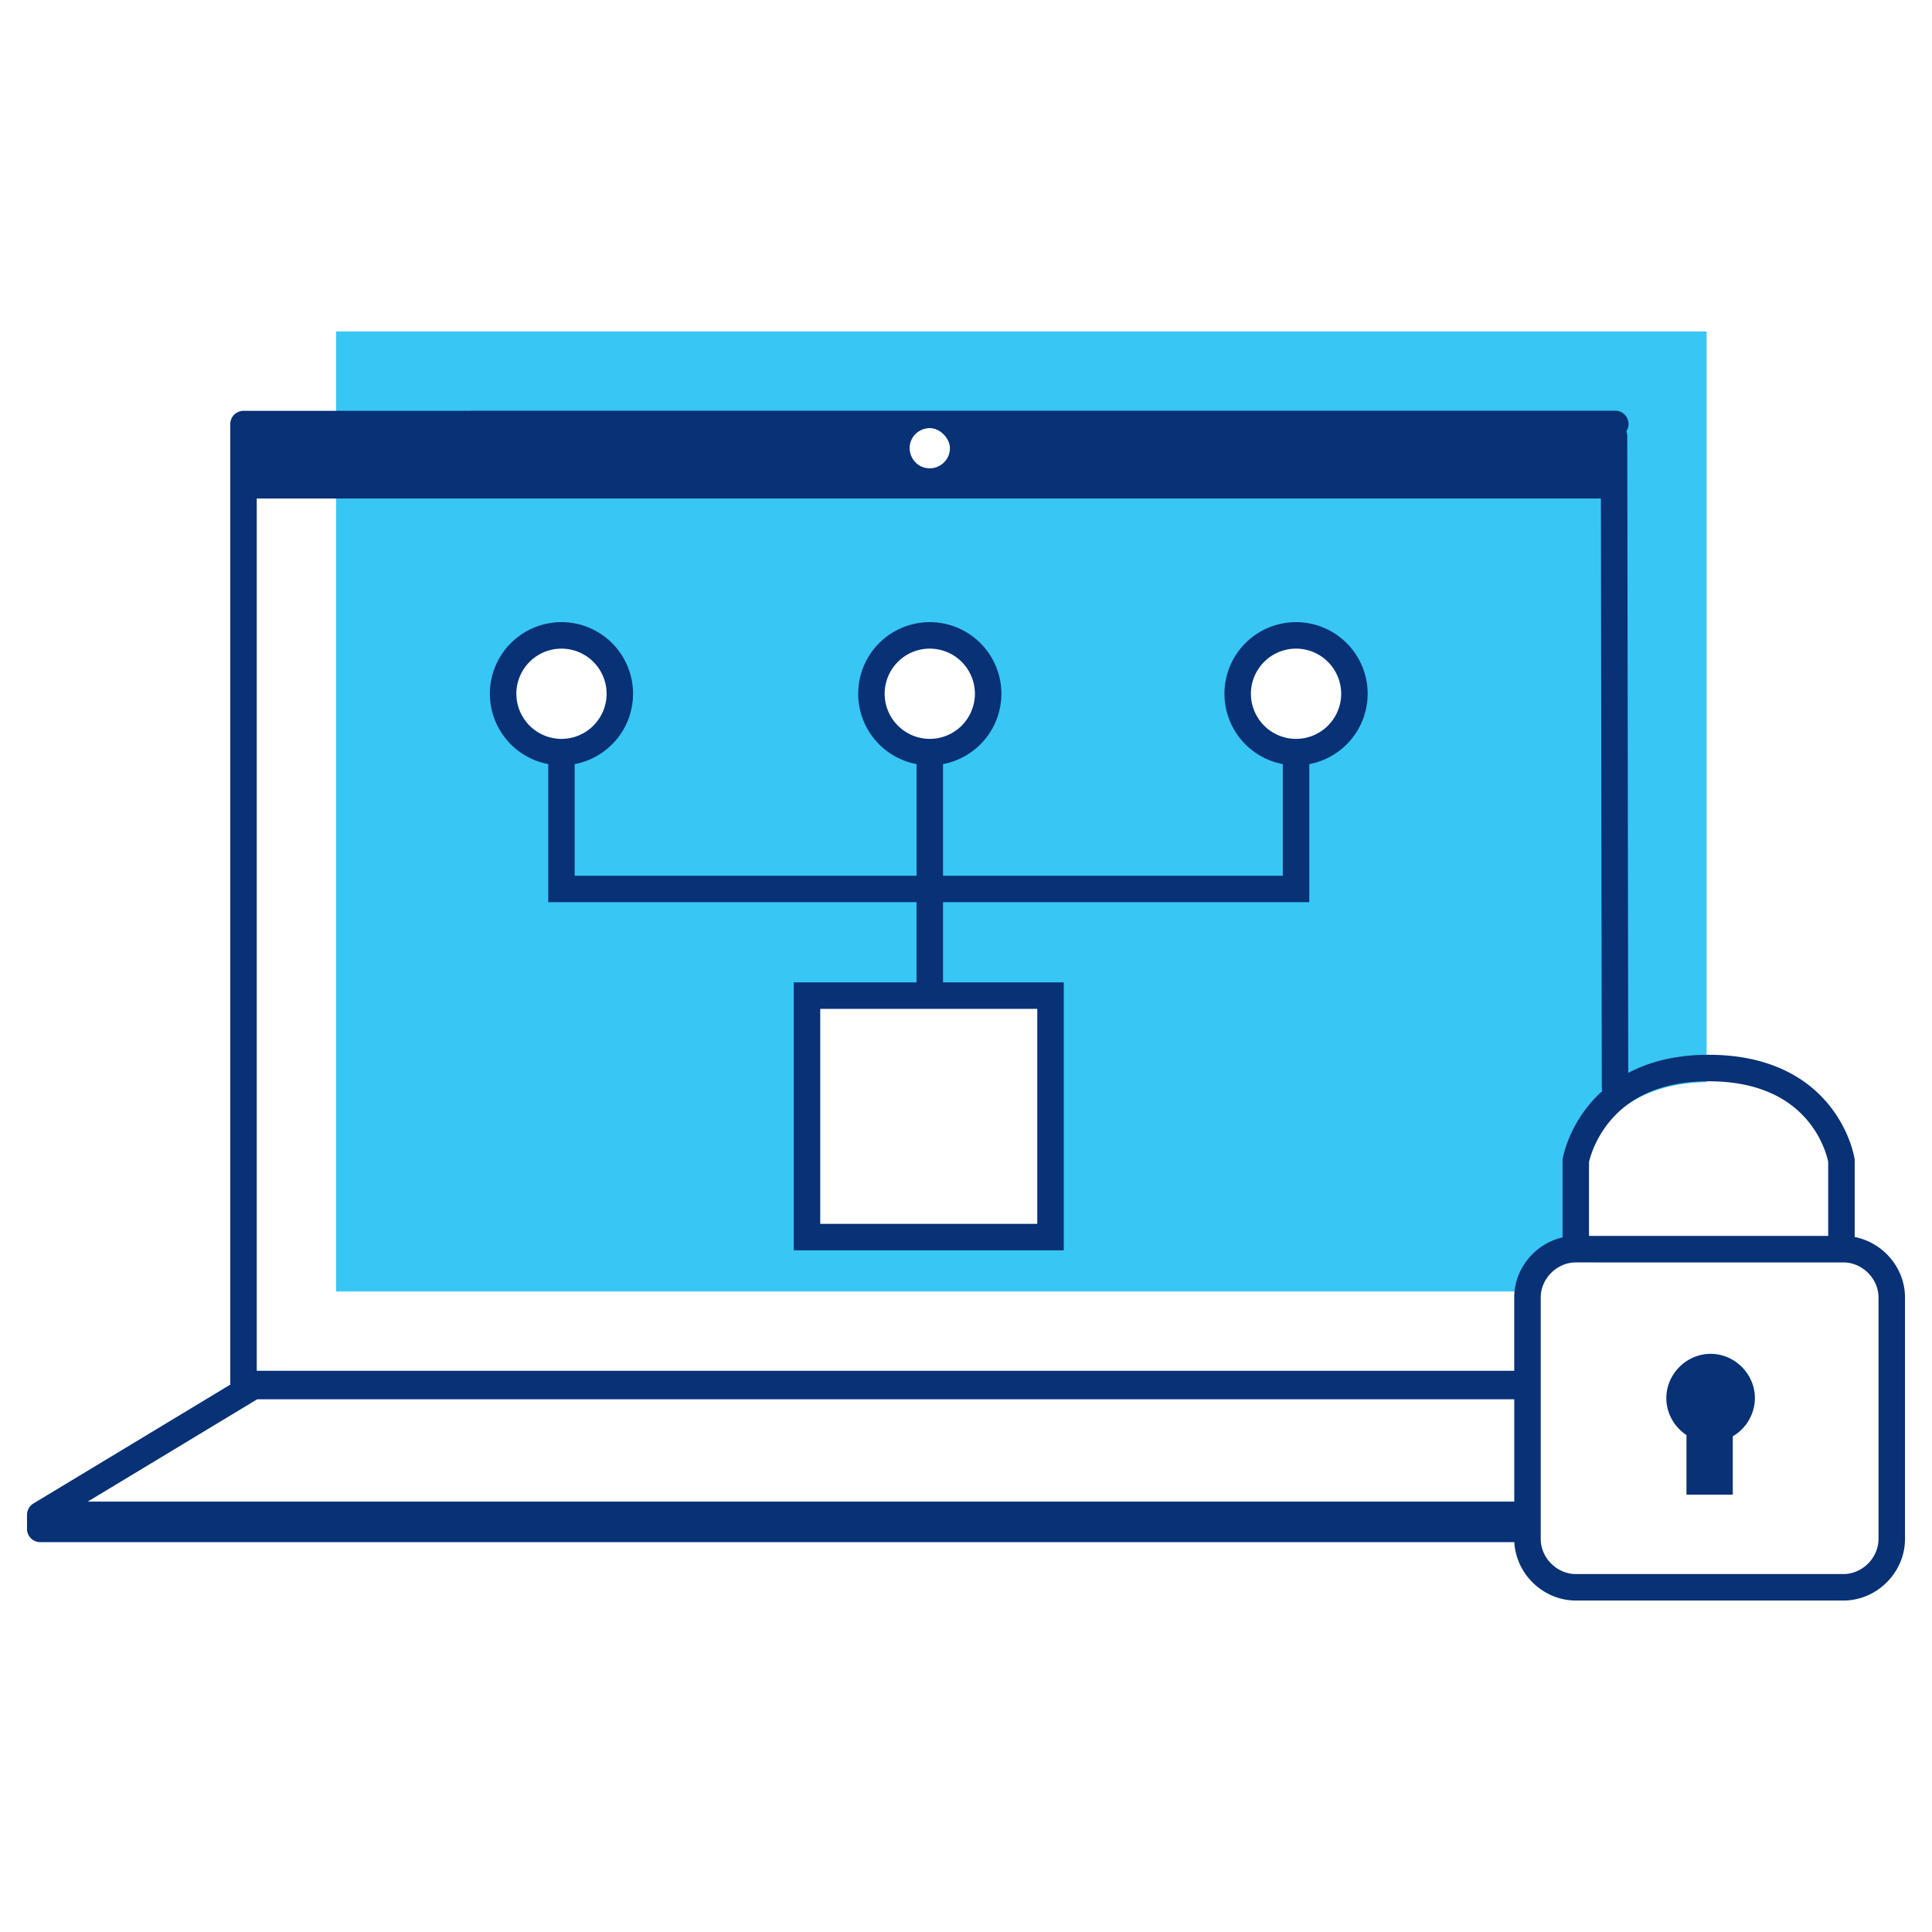 <svg id="icon-products-vpn-gateway" viewBox="0 0 96 96" xmlns="http://www.w3.org/2000/svg">
  <path d="m78.4 62.071.1-3.7s.7-4.5 6.3-4.6v-37.3H16.7v47.7H76c.1-1.2 1.1-2.1 2.4-2.1Zm-32.2-40.8c.6 0 1.1.5 1.1 1 0 .6-.706 1.075-1.206 1.075-.6 0-.969-.469-.969-.969-.2-.6.475-1.106 1.075-1.106Zm0 10.3c1.6 0 2.9 1.3 2.9 2.9 0 1.6-1.3 2.9-2.9 2.9-1.6 0-2.9-1.3-2.9-2.9-.1-1.6 1.2-2.9 2.9-2.9Zm-18.3 5.7c-1.6 0-2.9-1.3-2.9-2.9 0-1.6 1.3-2.9 2.9-2.9 1.6 0 2.9 1.3 2.9 2.9 0 1.7-1.3 2.9-2.9 2.9Zm24.3 24.2H40.1v-12h12.1v12Zm12.2-24.1c-1.6 0-2.9-1.3-2.9-2.9 0-1.6 1.3-2.9 2.9-2.9 1.6 0 2.9 1.3 2.9 2.9 0 1.6-1.3 2.9-2.9 2.9Z" class="-path--shadow" fill="#38C6F4"/>
  <path fill-rule="evenodd" d="M23.462 20.407a.665.665 0 0 0-.11.009.673.673 0 0 0-.052-.002H12.1a.658.658 0 0 0-.658.657V68.792l.001.01-9.783 5.906a.658.658 0 0 0-.316.613.662.662 0 0 0-.002.05v.6c0 .363.295.658.658.658h73.246c.085 1.593 1.444 2.9 3.054 2.9h13.3c1.663 0 3.058-1.394 3.058-3.058v-12c0-1.473-1.095-2.735-2.5-3.004V57.62l-.008-.049-.65.1.65-.1v-.004l-.002-.005-.002-.017a3.865 3.865 0 0 0-.049-.228 5.594 5.594 0 0 0-.181-.591 6.382 6.382 0 0 0-.989-1.764c-1.037-1.309-2.878-2.55-6.027-2.55-1.676 0-2.982.363-3.994.902v-.534l-.001-.063V52.148l-.001-.063V51.453l-.001-.063v-.569l-.001-.064v-.569l-.001-.063V49.493l-.001-.064v-.569l-.001-.063v-.569l-.001-.063v-.633l-.001-.063V46.9l-.001-.063v-.569l-.001-.063v-.633l-.001-.063v-.569l-.001-.063v-.633l-.001-.063v-.569l-.001-.063v-.569l-.001-.063v-.633l-.001-.063v-.569l-.001-.063v-.569l-.001-.064V40.324l-.001-.063v-.569l-.001-.064v-.569l-.001-.063V38.364l-.001-.063V37.73l-.001-.063V37.1l-.001-.063V36.404l-.001-.064v-.569l-.001-.063v-.569l-.001-.063v-.633l-.001-.063v-.569l-.001-.063v-.569l-.001-.064V32.483l-.001-.063v-.569l-.001-.063V31.218l-.001-.063V30.523l-.001-.063v-.569l-.001-.064v-.569l-.001-.063V28.563l-.001-.063V27.93l-.001-.063V27.235l-.001-.063V26.602l-.001-.063v-.569l-.001-.063V25.275l-.001-.064v-.569l-.001-.063v-.569l-.001-.063v-.633l-.001-.063v-.569l-.001-.063v-.569l-.001-.064v-.316a.657.657 0 0 0-.047-.243.658.658 0 0 0-.548-1.02H23.461Zm56.152 33.81a.658.658 0 0 1-.022-.17v-.505l-.001-.064v-.569l-.001-.063v-.569l-.001-.063v-.633l-.001-.063v-.569l-.001-.063v-.569l-.001-.064V49.621l-.001-.063v-.569l-.001-.063V48.356l-.001-.063V47.661l-.001-.063v-.569l-.001-.064v-.569l-.001-.063V45.701l-.001-.063V45.068l-.001-.063v-.569l-.001-.063v-.633l-.001-.063v-.569l-.001-.063V42.413l-.001-.064v-.569l-.001-.063v-.569l-.001-.063v-.633l-.001-.063v-.569l-.001-.063v-.569l-.001-.064V38.492l-.001-.063v-.569l-.001-.063v-.569l-.001-.064V36.532l-.001-.063V35.9l-.001-.063V35.267l-.001-.063V34.572l-.001-.063v-.569l-.001-.064v-.569l-.001-.063V32.612l-.001-.064v-.569l-.001-.063v-.569l-.001-.063v-.633l-.001-.063v-.569l-.001-.063v-.569l-.001-.064V28.691l-.001-.063v-.569l-.001-.063v-.569l-.001-.064V26.731l-.001-.063v-.569l-.001-.064v-.569l-.001-.063V24.771h-66.79v43.343h62.484V64.47c0-1.438 1.043-2.675 2.4-2.984v-3.872l.01-.056.648.112-.648-.113v-.003l.002-.006.003-.016.003-.018.008-.034a5.74 5.74 0 0 1 .234-.764 6.593 6.593 0 0 1 1.01-1.758 6.37 6.37 0 0 1 .702-.742Zm11.228 7.197V57.73a2.567 2.567 0 0 0-.014-.066l-.009-.036a4.272 4.272 0 0 0-.138-.45c-.14-.382-.38-.89-.784-1.399-.787-.992-2.247-2.051-4.997-2.051-2.697 0-4.16 1.056-4.963 2.054-.41.51-.66 1.022-.808 1.405a4.436 4.436 0 0 0-.172.55v3.676h11.885Zm-78.059 8.115h62.46v5.085H4.36l8.422-5.085Zm63.775 5.742v1.2c0 .937.805 1.743 1.742 1.743h13.3c.937 0 1.742-.806 1.742-1.743v-12c0-.937-.805-1.742-1.742-1.742H78.3c-.937 0-1.742.806-1.742 1.742V75.271Zm-31.358-53c0 .5.4 1 1 1 .5 0 1-.4 1-1 0-.5-.5-1-1-1s-1 .4-1 1Zm-19.543 12.2A2.245 2.245 0 0 1 27.9 32.23a2.245 2.245 0 0 1 2.242 2.242 2.245 2.245 0 0 1-2.242 2.243 2.245 2.245 0 0 1-2.242-2.243Zm2.243-3.557a3.56 3.56 0 0 0-3.558 3.557 3.561 3.561 0 0 0 2.9 3.497v6.861h18.3v3.985h-6.1v13.315h13.416V48.814h-6v-3.985h18.2v-6.86a3.561 3.561 0 0 0 2.9-3.498 3.56 3.56 0 0 0-3.558-3.557 3.56 3.56 0 0 0-3.558 3.557 3.561 3.561 0 0 0 2.9 3.497v5.546H46.858v-5.546a3.561 3.561 0 0 0 2.9-3.497 3.56 3.56 0 0 0-3.558-3.557 3.56 3.56 0 0 0-3.557 3.557 3.561 3.561 0 0 0 2.9 3.497v5.546H28.556v-5.546a3.561 3.561 0 0 0 2.9-3.497 3.56 3.56 0 0 0-3.557-3.557Zm34.257 3.557A2.245 2.245 0 0 1 64.4 32.23a2.245 2.245 0 0 1 2.242 2.242 2.245 2.245 0 0 1-2.242 2.243 2.245 2.245 0 0 1-2.243-2.243Zm-21.4 26.343V50.129h10.785v10.685H40.758ZM46.2 32.229a2.245 2.245 0 0 0-2.242 2.242 2.245 2.245 0 0 0 2.242 2.243 2.245 2.245 0 0 0 2.243-2.243A2.245 2.245 0 0 0 46.2 32.23Zm36.6 37.243c0 .76.401 1.44 1 1.836v2.963h2.3V71.37a2.216 2.216 0 0 0 1.1-1.898c0-1.2-1-2.2-2.2-2.2-1.2 0-2.2 1-2.2 2.2Z" class="-path--primary" fill="#083176"/>
</svg>

